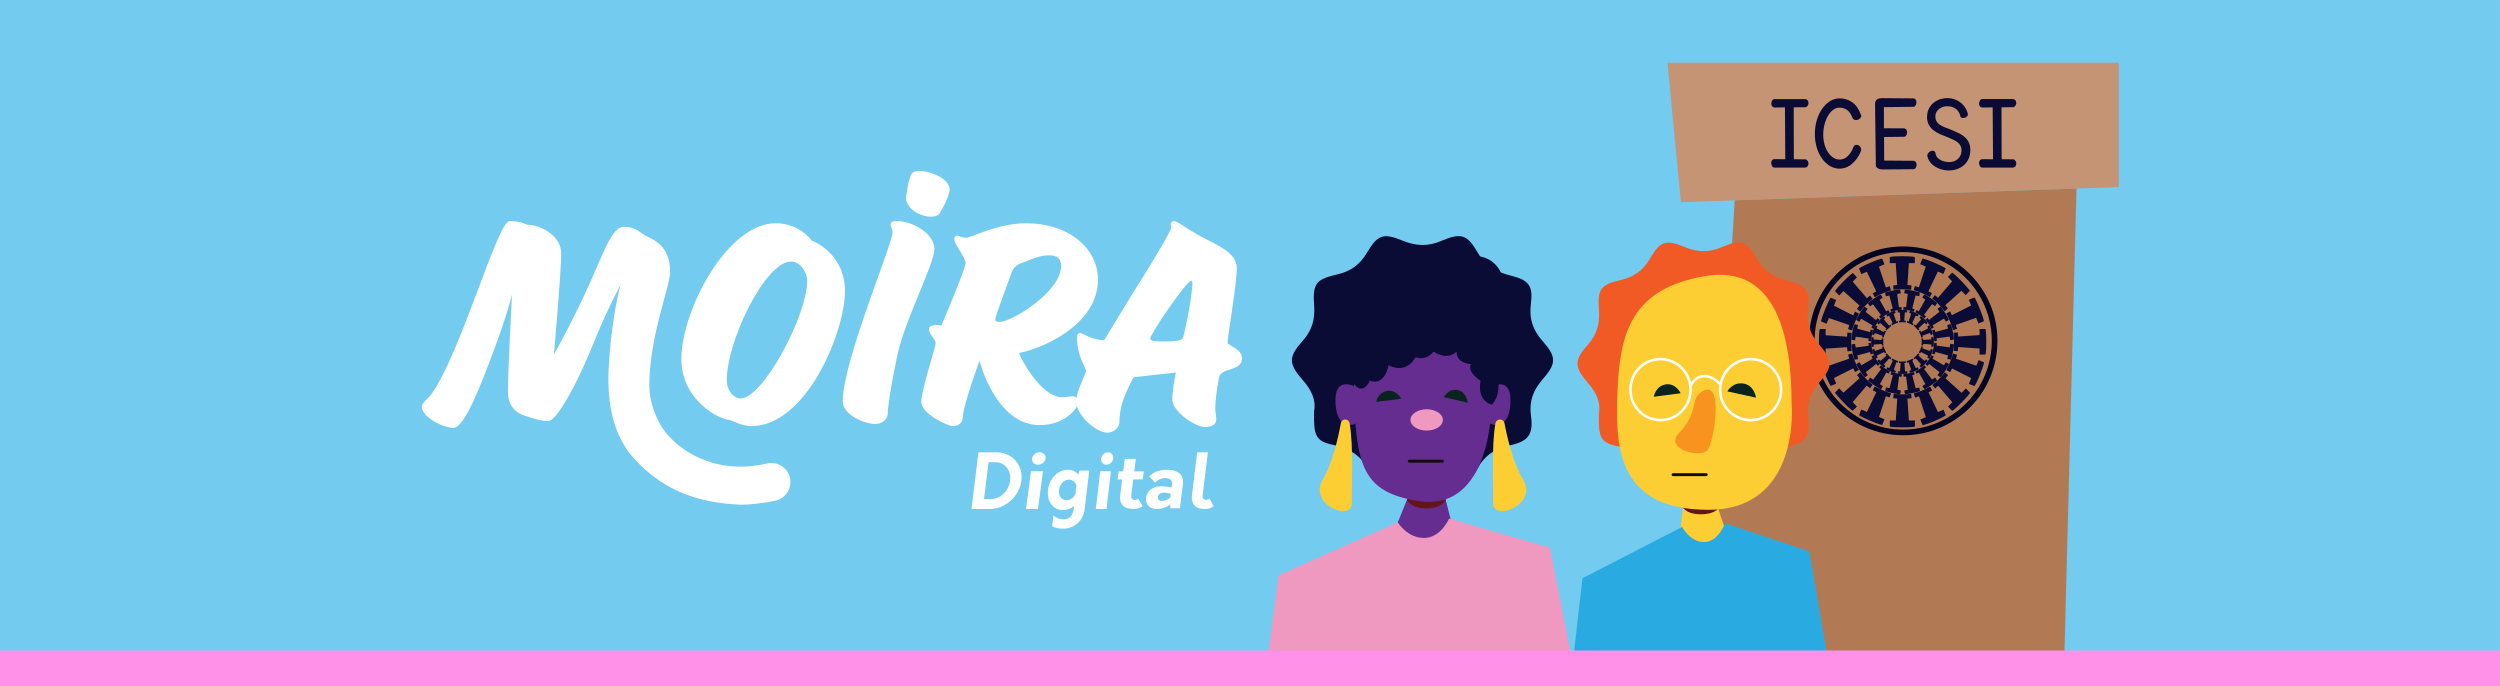 <svg width="2033" height="558" viewBox="0 0 2033 558" fill="none" xmlns="http://www.w3.org/2000/svg">
<rect x="0" y="0" width="2033" height="558" fill="#808080" stroke="none"/>
<g clip-path="url(#clip0_290_17123)">
<rect width="2033" height="558" fill="#74CBF0"/>
<g clip-path="url(#clip1_290_17123)">
<path d="M1723 152.128L1366.92 164.423L1356 51H1723V152.128Z" fill="#C49474"/>
<path d="M1451.79 129.549L1451.52 87.331L1443.47 87.426C1443.01 87.474 1442.54 87.403 1442.12 87.218C1441.69 87.033 1441.32 86.742 1441.04 86.371C1440.58 85.67 1440.38 84.836 1440.45 84.002C1440.49 83.157 1440.76 82.339 1441.23 81.633C1441.41 81.327 1441.67 81.073 1441.97 80.895C1442.28 80.716 1442.63 80.62 1442.98 80.614H1468.03C1468.49 80.652 1468.94 80.807 1469.33 81.063C1469.72 81.32 1470.04 81.671 1470.26 82.083C1470.65 82.808 1470.78 83.644 1470.63 84.452C1470.46 85.257 1470.05 85.989 1469.45 86.549C1469.17 86.843 1468.82 87.059 1468.44 87.173C1468.05 87.288 1467.64 87.297 1467.25 87.201L1458.65 87.283L1458.75 129.502L1467.25 129.597C1467.64 129.501 1468.05 129.51 1468.43 129.622C1468.82 129.734 1469.17 129.946 1469.45 130.236C1470.05 130.803 1470.46 131.538 1470.63 132.345C1470.78 133.153 1470.65 133.989 1470.26 134.714C1470.05 135.144 1469.74 135.515 1469.35 135.79C1468.96 136.066 1468.5 136.238 1468.03 136.289H1442.98C1442.6 136.29 1442.23 136.188 1441.91 135.994C1441.59 135.8 1441.32 135.521 1441.15 135.188C1440.68 134.482 1440.41 133.664 1440.37 132.819C1440.29 131.985 1440.5 131.15 1440.96 130.45C1441.24 130.077 1441.61 129.784 1442.03 129.6C1442.46 129.415 1442.92 129.344 1443.38 129.395L1451.44 129.478L1451.79 129.549Z" fill="#0A0C35"/>
<path d="M1507.16 119.706C1507.29 119.244 1507.54 118.826 1507.88 118.496C1508.23 118.167 1508.66 117.938 1509.12 117.834C1509.98 117.677 1510.85 117.837 1511.6 118.284C1512.38 118.799 1512.97 119.556 1513.29 120.44C1513.48 120.936 1513.56 121.469 1513.52 122C1513.48 122.531 1513.33 123.046 1513.06 123.508C1511.49 127.331 1509.03 130.722 1505.88 133.399C1503.1 135.817 1499.55 137.15 1495.87 137.154C1493.13 137.153 1490.44 136.395 1488.1 134.963C1485.58 133.42 1483.4 131.376 1481.7 128.957C1479.78 126.24 1478.32 123.221 1477.4 120.025C1476.34 116.43 1475.82 112.698 1475.85 108.95C1475.83 105.187 1476.35 101.441 1477.4 97.826C1478.33 94.533 1479.78 91.41 1481.7 88.575C1483.37 86.06 1485.55 83.922 1488.1 82.296C1490.42 80.805 1493.11 80.012 1495.87 80.01C1499.55 79.932 1503.16 81.023 1506.19 83.126C1509.18 85.203 1511.53 88.559 1513.23 93.195C1513.46 93.523 1513.59 93.917 1513.59 94.32C1513.59 94.723 1513.46 95.117 1513.23 95.445C1512.78 96.218 1512.09 96.831 1511.28 97.198C1510.44 97.598 1509.5 97.726 1508.58 97.566C1508.08 97.468 1507.61 97.246 1507.22 96.918C1506.83 96.591 1506.53 96.17 1506.35 95.694C1505.12 92.583 1503.62 90.446 1501.86 89.285C1500.04 88.109 1497.91 87.503 1495.74 87.544C1493.87 87.558 1492.07 88.2 1490.62 89.368C1488.92 90.716 1487.51 92.382 1486.45 94.273C1485.2 96.499 1484.26 98.891 1483.66 101.38C1482.99 104.06 1482.65 106.814 1482.66 109.577C1482.64 112.255 1483 114.922 1483.71 117.502C1484.32 119.795 1485.3 121.974 1486.6 123.958C1487.7 125.644 1489.13 127.084 1490.82 128.187C1492.6 129.391 1494.75 129.931 1496.89 129.715C1499.02 129.498 1501.02 128.539 1502.53 127.003C1504.62 124.967 1506.21 122.468 1507.16 119.706V119.706Z" fill="#0A0C35"/>
<path d="M1531.03 137.794C1530.41 137.788 1529.8 137.728 1529.19 137.616C1528.56 137.507 1527.95 137.308 1527.37 137.024C1526.87 136.775 1526.4 136.447 1526 136.053C1525.82 135.875 1525.67 135.661 1525.58 135.424C1525.48 135.188 1525.44 134.934 1525.44 134.679L1524.81 84.678C1524.76 84.019 1524.85 83.357 1525.07 82.735C1525.29 82.112 1525.64 81.543 1526.1 81.065C1526.95 80.235 1528.52 79.821 1530.83 79.821L1555.41 80.01C1555.87 79.958 1556.34 80.028 1556.76 80.213C1557.19 80.398 1557.56 80.692 1557.84 81.065C1558.31 81.76 1558.52 82.599 1558.43 83.434C1558.38 84.277 1558.12 85.093 1557.66 85.803C1557.48 86.12 1557.22 86.385 1556.91 86.57C1556.59 86.755 1556.24 86.854 1555.87 86.857L1532.01 87.13V104.306L1547.83 104.389C1548.29 104.34 1548.76 104.412 1549.18 104.597C1549.61 104.781 1549.98 105.073 1550.26 105.443C1550.71 106.145 1550.92 106.979 1550.85 107.812C1550.8 108.657 1550.53 109.474 1550.07 110.182C1549.89 110.498 1549.63 110.761 1549.31 110.944C1549 111.127 1548.64 111.223 1548.28 111.224L1532.13 111.414L1532.21 130.568L1555.61 130.746C1556.06 130.708 1556.52 130.784 1556.93 130.969C1557.34 131.153 1557.7 131.439 1557.98 131.8C1558.44 132.501 1558.64 133.336 1558.57 134.169C1558.53 135.015 1558.26 135.833 1557.79 136.538C1557.61 136.857 1557.35 137.122 1557.04 137.307C1556.72 137.492 1556.37 137.591 1556 137.593L1531.03 137.794Z" fill="#0A0C35"/>
<path d="M1600.06 91.915C1600.24 92.291 1600.32 92.708 1600.28 93.124C1600.25 93.54 1600.11 93.94 1599.88 94.284C1599.4 94.951 1598.73 95.448 1597.95 95.706C1597.19 95.974 1596.38 96.035 1595.59 95.884C1595.21 95.823 1594.87 95.644 1594.61 95.373C1594.35 95.102 1594.18 94.754 1594.13 94.379C1593.81 92.84 1593.14 91.396 1592.17 90.162C1591.38 89.214 1590.44 88.412 1589.38 87.793C1588.5 87.283 1587.54 86.927 1586.54 86.739L1584.53 86.419C1583.11 86.286 1581.68 86.427 1580.32 86.834C1579.13 87.181 1578.02 87.739 1577.03 88.48C1576.16 89.125 1575.41 89.929 1574.83 90.849C1574.31 91.679 1574 92.621 1573.92 93.597C1573.69 95.238 1573.94 96.911 1574.65 98.407C1575.36 99.692 1576.38 100.776 1577.62 101.558C1579.11 102.501 1580.69 103.272 1582.35 103.856C1584.15 104.519 1586.02 105.25 1587.97 106.047C1589.86 106.841 1591.73 107.718 1593.6 108.665C1595.38 109.56 1597.02 110.731 1598.44 112.136C1599.83 113.549 1600.89 115.257 1601.55 117.135C1602.28 119.409 1602.48 121.819 1602.14 124.183C1601.92 126.827 1601.02 129.368 1599.51 131.551C1598.17 133.482 1596.4 135.079 1594.34 136.219C1592.27 137.353 1590.01 138.099 1587.67 138.422C1585.31 138.755 1582.91 138.675 1580.58 138.185C1577.54 137.611 1574.67 136.342 1572.21 134.477C1569.75 132.645 1568.01 130.002 1567.31 127.014C1567.26 126.521 1567.32 126.024 1567.47 125.552C1567.62 125.08 1567.86 124.643 1568.18 124.266C1568.76 123.582 1569.5 123.062 1570.34 122.762C1571.07 122.478 1571.88 122.478 1572.62 122.762C1572.97 122.886 1573.29 123.111 1573.51 123.41C1573.74 123.709 1573.88 124.068 1573.91 124.444C1574.02 125.462 1574.35 126.443 1574.89 127.315C1575.43 128.186 1576.16 128.925 1577.02 129.478C1578.8 130.646 1580.82 131.396 1582.93 131.67C1584.29 131.877 1585.68 131.877 1587.04 131.67C1588.33 131.476 1589.58 131.025 1590.7 130.343C1591.8 129.671 1592.75 128.784 1593.49 127.737C1594.3 126.546 1594.81 125.183 1594.99 123.757C1595.26 122.269 1595.13 120.738 1594.63 119.315C1594.14 118.062 1593.36 116.944 1592.35 116.057C1591.22 115.09 1589.95 114.292 1588.6 113.688C1587.13 113.025 1585.58 112.349 1583.94 111.674C1581.86 110.88 1579.77 110.028 1577.67 109.115C1575.65 108.243 1573.76 107.104 1572.04 105.728C1570.39 104.372 1569.07 102.664 1568.16 100.729C1567.17 98.409 1566.83 95.858 1567.2 93.361C1567.38 91.17 1568.07 89.051 1569.21 87.177C1570.27 85.475 1571.68 84.011 1573.33 82.877C1574.98 81.738 1576.82 80.9 1578.77 80.401C1580.69 79.881 1582.69 79.681 1584.68 79.809C1586.02 79.896 1587.34 80.126 1588.62 80.496C1590.17 80.925 1591.65 81.588 1593.01 82.462C1594.55 83.451 1595.93 84.687 1597.08 86.123C1598.43 87.844 1599.44 89.81 1600.06 91.915V91.915Z" fill="#0A0C35"/>
<path d="M1620.73 129.55L1620.44 87.331L1612.4 87.426C1611.94 87.475 1611.48 87.403 1611.05 87.218C1610.63 87.034 1610.26 86.742 1609.98 86.372C1609.52 85.671 1609.31 84.836 1609.39 84.002C1609.43 83.157 1609.7 82.339 1610.17 81.633C1610.34 81.317 1610.6 81.053 1610.91 80.868C1611.22 80.682 1611.58 80.583 1611.94 80.579H1637C1637.47 80.617 1637.91 80.771 1638.3 81.028C1638.7 81.285 1639.02 81.635 1639.24 82.048C1639.62 82.773 1639.75 83.609 1639.6 84.417C1639.43 85.221 1639.02 85.954 1638.42 86.514C1638.14 86.808 1637.79 87.024 1637.41 87.138C1637.02 87.253 1636.61 87.262 1636.22 87.165L1627.62 87.248L1627.72 129.467L1636.22 129.561C1636.61 129.466 1637.02 129.474 1637.41 129.587C1637.79 129.699 1638.14 129.911 1638.42 130.201C1639.02 130.768 1639.43 131.503 1639.6 132.31C1639.75 133.118 1639.62 133.954 1639.24 134.679C1639.03 135.116 1638.72 135.493 1638.33 135.775C1637.94 136.057 1637.48 136.234 1637 136.29H1611.94C1611.58 136.286 1611.22 136.187 1610.91 136.001C1610.6 135.816 1610.34 135.552 1610.17 135.236C1609.7 134.53 1609.43 133.712 1609.39 132.866C1609.31 132.033 1609.52 131.198 1609.98 130.497C1610.26 130.125 1610.62 129.832 1611.05 129.647C1611.48 129.462 1611.94 129.392 1612.4 129.443L1620.44 129.526L1620.73 129.55Z" fill="#0A0C35"/>
<path d="M1678.12 558L1688.61 153.312L1410.65 162.919L1386.57 558H1678.12Z" fill="#B27A54"/>
<path d="M1547.69 351.646C1588.75 351.646 1622.04 318.303 1622.04 277.172C1622.04 236.041 1588.75 202.697 1547.69 202.697C1506.63 202.697 1473.34 236.041 1473.34 277.172C1473.34 318.303 1506.63 351.646 1547.69 351.646Z" stroke="#040423" stroke-width="4.61" stroke-miterlimit="10"/>
<path fill-rule="evenodd" clip-rule="evenodd" d="M1554.21 235.64C1551.81 235.386 1549.39 235.275 1546.98 235.309C1544.57 235.22 1542.16 235.331 1539.77 235.64V235.64L1539.52 232.087L1542.79 231.743L1541.61 213.974H1536.77V209.106C1536.77 209.106 1537.59 208.348 1546.94 208.348C1556.3 208.348 1557.13 209.106 1557.13 209.106V213.974H1552.31L1551.13 231.743L1554.42 232.087L1554.17 235.64H1554.21Z" fill="#0A0C35"/>
<path fill-rule="evenodd" clip-rule="evenodd" d="M1537.79 236.15C1537.79 236.15 1535.43 236.825 1531.06 238.519C1528.8 239.417 1526.6 240.486 1524.5 241.718L1522.94 238.519L1525.81 237.015L1518.09 220.976L1513.58 222.906L1511.77 218.381C1511.77 218.381 1512.34 217.363 1520.96 213.643C1529.58 209.923 1530.65 210.374 1530.65 210.374L1532.46 214.91L1527.94 216.841L1533.6 233.793L1536.73 232.703L1537.79 236.15V236.15Z" fill="#0A0C35"/>
<path fill-rule="evenodd" clip-rule="evenodd" d="M1522.85 243.032C1520.98 244.546 1519.2 246.172 1517.52 247.901C1515.77 249.627 1514.15 251.48 1512.67 253.444V253.444L1510.05 251.075L1512.19 248.481L1499.1 236.73L1495.64 240.284L1492.28 236.848C1492.28 236.848 1492.37 235.664 1499.01 228.947C1505.66 222.231 1506.74 222.065 1506.74 222.065L1510.09 225.512L1506.65 229.066L1518.14 242.499L1520.69 240.319L1522.9 243.091L1522.85 243.032Z" fill="#0A0C35"/>
<path fill-rule="evenodd" clip-rule="evenodd" d="M1511.69 255.115C1510.5 257.252 1509.46 259.469 1508.57 261.749C1507.57 264.007 1506.75 266.34 1506.11 268.726V268.726L1502.82 267.624L1503.81 264.355L1487.27 258.645L1485.38 263.265L1480.94 261.417C1480.94 261.417 1480.61 260.327 1484.23 251.419C1487.85 242.511 1488.75 242.108 1488.75 242.108L1493.17 243.956L1491.37 248.576L1506.96 256.465L1508.56 253.445L1511.68 255.115H1511.69Z" fill="#0A0C35"/>
<path fill-rule="evenodd" clip-rule="evenodd" d="M1505.78 270.656C1505.52 273.108 1505.38 275.571 1505.38 278.036C1505.34 280.507 1505.47 282.977 1505.78 285.428L1502.34 285.677L1502.01 282.324L1484.61 283.509V288.461H1479.88C1479.88 288.461 1479.13 287.62 1479.13 278.048C1479.13 268.477 1479.88 267.553 1479.88 267.553H1484.61V272.599L1502.01 273.784L1502.34 270.419L1505.78 270.68V270.656Z" fill="#0A0C35"/>
<path fill-rule="evenodd" clip-rule="evenodd" d="M1506.19 287.359C1506.81 289.68 1507.6 291.953 1508.56 294.159C1509.39 296.488 1510.44 298.736 1511.68 300.875V300.875L1508.56 302.463L1507 299.525L1491.41 307.414L1493.21 311.951L1488.78 313.882C1488.78 313.882 1487.87 313.29 1484.27 304.477C1480.66 295.663 1480.98 294.573 1480.98 294.573L1485.41 292.726L1487.27 297.393L1503.83 291.636L1502.83 288.449L1506.2 287.359H1506.19Z" fill="#0A0C35"/>
<path fill-rule="evenodd" clip-rule="evenodd" d="M1512.76 302.545C1514.24 304.474 1515.81 306.325 1517.49 308.089C1519.15 309.866 1520.96 311.495 1522.9 312.958V312.958L1520.61 315.73L1518.05 313.55L1506.61 327.007L1510.05 330.561L1506.69 334.008C1506.69 334.008 1505.51 333.925 1498.97 327.125C1492.43 320.326 1492.24 319.236 1492.24 319.236L1495.6 315.789L1499.05 319.343L1512.19 307.592L1510.05 304.986L1512.76 302.616V302.545Z" fill="#0A0C35"/>
<path fill-rule="evenodd" clip-rule="evenodd" d="M1524.58 314.226C1526.64 315.401 1528.78 316.438 1530.98 317.329C1533.21 318.349 1535.51 319.189 1537.87 319.84V319.84L1536.69 323.205L1533.57 322.198L1527.99 339.066L1532.5 340.997L1530.61 345.534C1530.61 345.534 1529.55 345.866 1520.93 342.17C1512.31 338.474 1511.82 337.55 1511.82 337.55L1513.62 333.025L1518.14 334.956L1525.85 318.917L1522.9 317.329L1524.55 314.226H1524.58Z" fill="#0A0C35"/>
<path fill-rule="evenodd" clip-rule="evenodd" d="M1539.84 320.267C1542.19 320.531 1544.56 320.669 1546.93 320.681C1549.35 320.778 1551.77 320.639 1554.16 320.267L1554.49 323.88L1551.12 324.128L1552.3 341.897H1557.22V346.849C1557.22 346.849 1556.32 347.524 1546.96 347.524C1537.59 347.524 1536.79 346.849 1536.79 346.849V341.897H1541.67L1542.85 324.128L1539.58 323.88L1539.9 320.267H1539.84Z" fill="#0A0C35"/>
<path fill-rule="evenodd" clip-rule="evenodd" d="M1556.26 319.899C1558.58 319.263 1560.86 318.471 1563.08 317.53C1565.32 316.648 1567.49 315.582 1569.56 314.344V314.344L1571.24 317.53L1568.28 319.047L1575.97 335.038L1580.47 333.107L1582.28 337.644C1582.28 337.644 1581.78 338.651 1573.09 342.383C1564.4 346.114 1563.41 345.664 1563.41 345.664L1561.6 341.127L1566.11 339.279L1560.59 322.269L1557.39 323.358L1556.32 319.923L1556.26 319.899Z" fill="#0A0C35"/>
<path fill-rule="evenodd" clip-rule="evenodd" d="M1571.37 313.124C1573.24 311.613 1575.02 309.991 1576.7 308.267C1578.45 306.536 1580.07 304.679 1581.55 302.711V302.711L1584.17 305.081L1582.03 307.687L1595.17 319.438L1598.61 315.884L1601.98 319.331C1601.98 319.331 1601.9 320.516 1595.25 327.22C1588.61 333.925 1587.53 334.103 1587.53 334.103L1584.17 330.667L1587.61 327.114L1576.13 313.681L1573.6 315.896L1571.39 313.124H1571.37Z" fill="#0A0C35"/>
<path fill-rule="evenodd" clip-rule="evenodd" d="M1582.69 300.946C1583.85 298.789 1584.89 296.575 1585.82 294.313C1586.83 292.1 1587.62 289.795 1588.18 287.43V287.43L1591.55 288.52L1590.57 291.707L1607.13 297.416L1609.02 292.796L1613.37 294.644C1613.37 294.644 1613.69 295.734 1610.17 304.547C1606.64 313.361 1605.53 313.977 1605.53 313.977L1601.11 312.141L1602.99 307.521L1587.39 299.62L1585.84 302.652L1582.69 300.946Z" fill="#0A0C35"/>
<path fill-rule="evenodd" clip-rule="evenodd" d="M1588.61 285.345C1588.61 285.345 1588.93 282.822 1589.01 277.953C1589.05 275.483 1588.92 273.013 1588.61 270.562V270.562L1592.05 270.313L1592.38 273.677L1609.78 272.493V267.541H1614.51C1614.51 267.541 1615.25 268.382 1615.25 277.953C1615.25 287.525 1614.51 288.366 1614.51 288.366H1609.78V283.403L1592.38 282.218L1592.05 285.547L1588.61 285.298V285.345Z" fill="#0A0C35"/>
<path fill-rule="evenodd" clip-rule="evenodd" d="M1588.18 268.465C1588.18 268.465 1587.53 266.037 1585.82 261.583C1584.94 259.272 1583.89 257.028 1582.69 254.866V254.866L1585.82 253.267L1587.28 256.288L1602.96 248.398L1601.08 243.79L1605.51 241.859C1605.51 241.859 1606.5 242.44 1610.03 251.253C1613.55 260.066 1613.31 261.168 1613.31 261.168L1608.88 263.04L1606.99 258.432L1590.49 264.224L1591.47 267.411L1588.18 268.501V268.465Z" fill="#0A0C35"/>
<path fill-rule="evenodd" clip-rule="evenodd" d="M1581.38 253.184C1579.9 251.258 1578.32 249.412 1576.65 247.652C1574.97 245.893 1573.16 244.266 1571.24 242.783L1573.45 240.012L1575.99 242.191L1587.48 228.758L1584.04 225.204L1587.4 221.769C1587.4 221.769 1588.58 221.852 1595.12 228.651C1601.66 235.451 1601.85 236.541 1601.85 236.541L1598.48 239.988L1595.04 236.434L1581.9 248.185L1584.04 250.791L1581.33 253.16L1581.38 253.184Z" fill="#0A0C35"/>
<path fill-rule="evenodd" clip-rule="evenodd" d="M1569.49 241.599C1567.38 240.428 1565.21 239.365 1562.99 238.412C1560.81 237.383 1558.52 236.569 1556.18 235.984L1557.25 232.62L1560.45 233.627L1566.03 216.758L1561.51 214.827L1563.32 210.29C1563.32 210.29 1564.39 209.959 1573.01 213.655C1581.63 217.35 1582.2 218.263 1582.2 218.263L1580.39 222.764L1575.88 220.833L1568.16 236.872L1571.03 238.377L1569.49 241.563V241.599Z" fill="#0A0C35"/>
<path fill-rule="evenodd" clip-rule="evenodd" d="M1528.52 260.067C1527.56 261.19 1526.68 262.377 1525.88 263.62C1525.03 264.838 1524.29 266.13 1523.67 267.482V267.482L1521.79 266.392L1522.77 264.627L1513.5 259.178L1511.86 261.689L1509.4 260.007C1509.4 260.007 1509.4 259.344 1512.51 254.475C1515.62 249.607 1516.37 249.441 1516.37 249.441L1518.74 251.111L1517.1 253.634L1525.55 260.268L1526.86 258.669L1528.51 260.007L1528.52 260.067Z" fill="#0A0C35"/>
<path fill-rule="evenodd" clip-rule="evenodd" d="M1523.19 268.726C1522.74 270.155 1522.38 271.611 1522.11 273.085C1521.79 274.547 1521.6 276.033 1521.54 277.527V277.527L1519.4 277.278L1519.57 275.264L1509.07 273.843L1508.49 276.864L1505.61 276.271C1505.61 276.271 1505.28 275.608 1506.36 269.898C1507.43 264.189 1508 263.762 1508 263.762L1510.92 264.224L1510.35 267.245L1520.7 270.1L1521.19 268.086L1523.25 268.678L1523.19 268.726Z" fill="#0A0C35"/>
<path fill-rule="evenodd" clip-rule="evenodd" d="M1521.57 278.794C1521.69 280.287 1521.91 281.771 1522.22 283.237C1522.43 284.726 1522.79 286.19 1523.29 287.608V287.608L1521.23 288.2L1520.67 286.269L1510.4 289.029L1510.98 291.979L1508.1 292.559C1508.1 292.559 1507.61 292.145 1506.46 286.518C1505.32 280.891 1505.64 280.133 1505.64 280.133L1508.51 279.553L1509.09 282.573L1519.67 281.14L1519.43 279.043L1521.57 278.794V278.794Z" fill="#0A0C35"/>
<path fill-rule="evenodd" clip-rule="evenodd" d="M1523.75 288.781C1524.43 290.078 1525.17 291.339 1525.98 292.56C1526.79 293.833 1527.69 295.051 1528.66 296.208L1526.93 297.547L1525.75 295.959L1517.3 302.581L1518.94 305.104L1516.58 306.786C1516.58 306.786 1515.92 306.609 1512.72 301.752C1509.51 296.895 1509.6 296.208 1509.6 296.208L1512.07 294.526L1513.7 297.049L1522.9 291.671L1521.92 289.823L1523.8 288.816L1523.75 288.781Z" fill="#0A0C35"/>
<path fill-rule="evenodd" clip-rule="evenodd" d="M1529.5 297.014C1529.5 297.014 1530.68 298.021 1533.05 299.691C1534.23 300.568 1535.49 301.33 1536.82 301.965L1535.84 303.896L1534.03 302.889L1528.7 312.366L1531.24 314.036L1529.6 316.559C1529.6 316.559 1528.95 316.642 1524.18 313.361C1519.41 310.08 1519.16 309.416 1519.16 309.416L1520.81 307.047L1523.28 308.729L1529.76 300.082L1528.2 298.731L1529.51 297.061L1529.5 297.014Z" fill="#0A0C35"/>
<path fill-rule="evenodd" clip-rule="evenodd" d="M1537.96 302.462C1539.35 302.922 1540.78 303.29 1542.23 303.564C1543.65 303.937 1545.11 304.159 1546.58 304.227L1546.33 306.407L1544.27 306.158L1542.96 316.997L1545.83 317.578L1545.27 320.515C1545.27 320.515 1544.69 320.847 1539.1 319.674C1533.52 318.502 1533.04 317.992 1533.04 317.992L1533.6 315.054L1536.56 315.647L1539.27 305.151L1537.38 304.559L1537.96 302.462Z" fill="#0A0C35"/>
<path fill-rule="evenodd" clip-rule="evenodd" d="M1547.81 304.228C1549.27 304.107 1550.72 303.91 1552.16 303.635C1553.62 303.37 1555.04 302.974 1556.43 302.451V302.451L1557 304.547L1555.03 305.14L1557.82 315.718L1560.78 315.126L1561.35 317.981C1561.35 317.981 1560.85 318.573 1555.27 319.663C1549.69 320.752 1549.12 320.504 1549.12 320.504L1548.54 317.566L1551.41 316.985L1550.02 306.147L1548.06 306.395L1547.81 304.216V304.228Z" fill="#0A0C35"/>
<path fill-rule="evenodd" clip-rule="evenodd" d="M1557.58 302.048C1557.58 302.048 1558.89 301.373 1561.35 299.786C1562.61 298.968 1563.8 298.041 1564.9 297.014V297.014L1566.22 298.779L1564.66 300.034L1571.14 308.682L1573.6 307L1575.24 309.369C1575.24 309.369 1575.08 310.044 1570.32 313.313C1565.57 316.583 1564.9 316.512 1564.9 316.512L1563.26 313.989L1565.72 312.318L1560.39 302.913L1558.58 303.92L1557.6 301.989L1557.58 302.048Z" fill="#0A0C35"/>
<path fill-rule="evenodd" clip-rule="evenodd" d="M1565.78 296.208C1565.78 296.208 1566.77 295.024 1568.41 292.595C1569.28 291.417 1570.02 290.15 1570.62 288.816V288.816L1572.51 289.823L1571.53 291.671L1580.8 297.049L1582.45 294.526L1584.91 296.125C1584.91 296.125 1584.91 296.883 1581.78 301.657C1578.66 306.431 1577.93 306.786 1577.93 306.786L1575.56 305.104L1577.2 302.581L1568.75 295.959L1567.44 297.547L1565.78 296.208Z" fill="#0A0C35"/>
<path fill-rule="evenodd" clip-rule="evenodd" d="M1571.24 287.608C1571.67 286.171 1572.02 284.712 1572.3 283.237C1572.62 281.745 1572.84 280.233 1572.96 278.712L1575.01 278.961L1574.84 281.057L1585.43 282.491L1586.01 279.47L1588.88 280.05C1588.88 280.05 1589.13 280.643 1588.06 286.435C1587 292.228 1586.42 292.477 1586.42 292.477L1583.55 291.884L1584.13 289.03L1573.86 286.187L1573.28 288.2L1571.24 287.608V287.608Z" fill="#0A0C35"/>
<path fill-rule="evenodd" clip-rule="evenodd" d="M1572.93 277.456C1572.8 275.959 1572.58 274.472 1572.26 273.002C1572.06 271.517 1571.7 270.057 1571.2 268.643V268.643L1573.25 268.051L1573.83 269.982L1584.09 267.21L1583.51 264.189L1586.38 263.597C1586.38 263.597 1586.88 264.023 1588.03 269.721C1589.18 275.419 1588.84 276.106 1588.84 276.106L1585.97 276.698L1585.43 273.701L1574.84 275.123L1575.09 277.219L1572.96 277.48L1572.93 277.456Z" fill="#0A0C35"/>
<path fill-rule="evenodd" clip-rule="evenodd" d="M1570.7 267.375C1570.7 267.375 1570.05 266.037 1568.49 263.514C1567.7 262.232 1566.79 261.023 1565.78 259.901V259.901L1567.51 258.562L1568.69 260.161L1577.15 253.563L1575.52 251.04L1577.98 249.358C1577.98 249.358 1578.64 249.536 1581.75 254.404C1584.86 259.273 1584.87 259.936 1584.87 259.936L1582.51 261.618L1580.78 259.095L1571.58 264.556L1572.57 266.321L1570.68 267.411L1570.7 267.375Z" fill="#0A0C35"/>
<path fill-rule="evenodd" clip-rule="evenodd" d="M1564.87 258.977C1564.87 258.977 1563.69 257.97 1561.33 256.288C1560.14 255.416 1558.88 254.659 1557.55 254.025V254.025L1558.62 252.094L1560.34 253.101L1565.68 243.625L1563.22 241.954L1564.85 239.431C1564.85 239.431 1565.51 239.431 1570.28 242.618C1575.04 245.804 1575.2 246.562 1575.2 246.562L1573.6 248.991L1571.14 247.309L1564.66 255.956L1566.22 257.306L1564.9 258.977H1564.87Z" fill="#0A0C35"/>
<path fill-rule="evenodd" clip-rule="evenodd" d="M1556.35 253.563C1554.97 253.096 1553.57 252.7 1552.16 252.379C1550.7 252.047 1549.22 251.849 1547.73 251.786V251.786L1547.97 249.607L1550.02 249.855L1551.41 239.028L1548.47 238.436L1549.04 235.498C1549.04 235.498 1549.62 235.167 1555.2 236.339C1560.78 237.512 1561.27 237.939 1561.27 237.939L1560.7 240.876L1557.74 240.284L1555.03 250.862L1556.91 251.443L1556.35 253.551V253.563Z" fill="#0A0C35"/>
<path fill-rule="evenodd" clip-rule="evenodd" d="M1546.5 251.845C1545.03 251.96 1543.58 252.157 1542.14 252.438C1540.69 252.703 1539.26 253.099 1537.87 253.622V253.622L1537.21 251.525L1539.19 250.933L1536.4 240.355L1533.52 240.947L1532.95 238.009C1532.95 238.009 1533.36 237.5 1538.94 236.327C1544.52 235.155 1545.18 235.569 1545.18 235.569L1545.75 238.507L1542.79 239.099L1544.19 249.843L1546.25 249.678L1546.5 251.857V251.845Z" fill="#0A0C35"/>
<path fill-rule="evenodd" clip-rule="evenodd" d="M1536.64 254.108C1536.64 254.108 1535.33 254.783 1532.87 256.382C1531.63 257.222 1530.44 258.144 1529.32 259.143V259.143L1528.01 257.389L1529.57 256.122L1523.09 247.474L1520.63 249.156L1518.99 246.645C1518.99 246.645 1519.24 246.053 1523.91 242.783C1528.58 239.514 1529.41 239.585 1529.41 239.585L1530.97 242.108L1528.51 243.79L1533.84 253.184L1535.65 252.177L1536.63 254.108H1536.64Z" fill="#0A0C35"/>
<path fill-rule="evenodd" clip-rule="evenodd" d="M1533.77 269.555C1533.3 270.329 1532.9 271.146 1532.59 271.995C1532.19 272.827 1531.89 273.702 1531.69 274.601V274.601L1530.45 274.175L1530.78 272.99L1524.63 270.894L1523.88 272.576L1522.24 271.9C1522.24 271.9 1522.16 271.474 1523.42 268.205C1524.69 264.935 1525.15 264.651 1525.15 264.651L1526.79 265.326L1526.06 267.091L1531.97 270.029L1532.55 268.844L1533.73 269.508L1533.77 269.555Z" fill="#0A0C35"/>
<path fill-rule="evenodd" clip-rule="evenodd" d="M1531.56 275.431C1531.56 275.431 1531.48 276.355 1531.48 278.12C1531.4 279.047 1531.46 279.98 1531.64 280.891L1530.32 281.057L1530.15 279.719L1523.67 280.216V282.064H1521.87C1521.87 282.064 1521.62 281.733 1521.62 278.202C1521.62 274.672 1521.87 274.258 1521.87 274.258H1523.67V276.07L1530.15 276.497L1530.25 275.229L1531.56 275.395V275.431Z" fill="#0A0C35"/>
<path fill-rule="evenodd" clip-rule="evenodd" d="M1531.8 281.649C1532 282.545 1532.31 283.414 1532.71 284.244C1533.04 285.113 1533.43 285.956 1533.89 286.767V286.767L1532.71 287.359L1532.13 286.269L1526.21 289.207L1526.95 290.877L1525.3 291.635C1525.3 291.635 1524.89 291.387 1523.58 288.082C1522.26 284.777 1522.39 284.386 1522.39 284.386L1524.04 283.628L1524.77 285.393L1530.93 283.201L1530.52 282.017L1531.83 281.602L1531.8 281.649Z" fill="#0A0C35"/>
<path fill-rule="evenodd" clip-rule="evenodd" d="M1534.26 287.359C1534.82 288.063 1535.43 288.736 1536.06 289.373C1536.67 290.069 1537.37 290.689 1538.12 291.221V291.221L1537.21 292.228L1536.31 291.47L1531.96 296.421L1533.27 297.677L1532.09 299.027C1532.09 299.027 1531.69 298.945 1529.13 296.421C1526.58 293.898 1526.67 293.484 1526.67 293.484L1527.86 292.228L1529.17 293.484L1534.1 289.207L1533.27 288.2L1534.26 287.359V287.359Z" fill="#0A0C35"/>
<path fill-rule="evenodd" clip-rule="evenodd" d="M1538.69 291.635C1538.69 291.635 1539.52 292.062 1541.16 292.725C1541.97 293.129 1542.82 293.439 1543.7 293.649V293.649L1543.29 294.905L1542.11 294.573L1540.05 300.875L1541.78 301.621L1541.04 303.303C1541.04 303.303 1540.63 303.386 1537.42 302.048C1534.22 300.709 1533.98 300.283 1533.98 300.283L1534.72 298.601L1536.36 299.359L1539.23 293.317L1538.17 292.725L1538.74 291.635H1538.69Z" fill="#0A0C35"/>
<path fill-rule="evenodd" clip-rule="evenodd" d="M1544.35 293.839C1545.25 293.97 1546.16 294.03 1547.06 294.017C1547.97 294.036 1548.88 293.977 1549.77 293.839V293.839L1549.85 295.189L1548.67 295.272L1549.17 301.989L1550.98 301.906V303.754C1550.98 303.754 1550.65 304.085 1547.11 304.085C1543.57 304.085 1543.34 303.754 1543.34 303.754V301.989H1545.15L1545.56 295.272L1544.32 295.189L1544.4 293.839H1544.35Z" fill="#0A0C35"/>
<path fill-rule="evenodd" clip-rule="evenodd" d="M1550.52 293.649C1551.4 293.437 1552.25 293.127 1553.06 292.725C1554.7 292.062 1555.52 291.635 1555.52 291.635L1556.1 292.725L1555.03 293.317L1557.91 299.359L1559.54 298.601L1560.28 300.283C1560.28 300.283 1560.04 300.709 1556.84 302.048C1553.65 303.386 1553.22 303.303 1553.22 303.303L1552.48 301.621L1554.21 300.875L1552.08 294.573L1550.89 294.999L1550.48 293.649H1550.52Z" fill="#0A0C35"/>
<path fill-rule="evenodd" clip-rule="evenodd" d="M1556.1 291.221C1556.1 291.221 1556.84 290.629 1558.16 289.373C1558.79 288.734 1559.39 288.062 1559.95 287.359V287.359L1560.95 288.2L1560.12 289.207L1565.04 293.484L1566.36 292.145L1567.55 293.484C1567.55 293.484 1567.55 293.898 1565.07 296.421C1562.6 298.945 1562.2 299.027 1562.2 299.027L1560.9 297.677L1562.2 296.338L1557.91 291.47L1557 292.145L1556.1 291.221Z" fill="#0A0C35"/>
<path fill-rule="evenodd" clip-rule="evenodd" d="M1560.37 286.731C1560.81 285.942 1561.2 285.127 1561.55 284.291C1561.95 283.435 1562.25 282.537 1562.45 281.614V281.614L1563.63 282.028L1563.31 283.284L1569.47 285.393L1570.21 283.71L1571.85 284.386C1571.85 284.386 1571.92 284.8 1570.61 288.07C1569.3 291.339 1568.89 291.623 1568.89 291.623L1567.25 290.948L1567.98 289.195L1562.07 286.257L1561.5 287.347L1560.32 286.755L1560.37 286.731Z" fill="#0A0C35"/>
<path fill-rule="evenodd" clip-rule="evenodd" d="M1562.58 280.808C1562.71 279.918 1562.76 279.019 1562.74 278.119C1562.76 277.193 1562.71 276.266 1562.58 275.348V275.348L1563.89 275.182L1563.97 276.437L1570.54 276.023V274.175H1572.35C1572.35 274.175 1572.6 274.506 1572.6 278.037C1572.6 281.567 1572.35 281.981 1572.35 281.981H1570.54V280.133L1563.97 279.636L1563.89 280.891L1562.58 280.808V280.808Z" fill="#0A0C35"/>
<path fill-rule="evenodd" clip-rule="evenodd" d="M1562.5 274.506C1562.5 274.506 1562.25 273.594 1561.6 271.912C1561.26 271.073 1560.86 270.258 1560.41 269.472L1561.6 268.809L1562.16 269.993L1568 266.972L1567.26 265.29L1568.91 264.532C1568.91 264.532 1569.31 264.781 1570.62 268.086C1571.93 271.391 1571.86 271.77 1571.86 271.77L1570.22 272.528L1569.49 270.763L1563.32 272.955L1563.74 274.139L1562.56 274.554L1562.5 274.506Z" fill="#0A0C35"/>
<path fill-rule="evenodd" clip-rule="evenodd" d="M1559.95 268.726C1559.95 268.726 1559.37 268.051 1558.16 266.7C1557.53 266.053 1556.87 265.44 1556.18 264.864L1557 263.845L1557.91 264.686L1562.25 259.652L1560.95 258.302L1562.13 257.046C1562.13 257.046 1562.54 257.046 1565.09 259.557C1567.63 262.069 1567.56 262.495 1567.56 262.495L1566.37 263.834L1565.05 262.495L1560.13 266.949L1560.96 267.861L1559.97 268.714L1559.95 268.726Z" fill="#0A0C35"/>
<path fill-rule="evenodd" clip-rule="evenodd" d="M1555.44 264.438C1554.69 263.971 1553.89 263.575 1553.07 263.253C1552.26 262.851 1551.41 262.542 1550.53 262.329V262.329L1550.94 261.073L1552.12 261.405L1554.17 255.103L1552.53 254.357L1553.19 252.675C1553.19 252.675 1553.6 252.592 1556.8 253.93C1559.99 255.269 1560.25 255.696 1560.25 255.696L1559.59 257.378L1557.87 256.619L1555 262.661L1556.18 263.253L1555.52 264.438H1555.44Z" fill="#0A0C35"/>
<path fill-rule="evenodd" clip-rule="evenodd" d="M1549.69 262.175C1549.69 262.175 1548.79 262.08 1547.06 262.009C1546.16 261.992 1545.25 262.047 1544.35 262.175V262.175L1544.19 260.825L1545.37 260.742L1544.97 254.108H1543.21V252.26C1543.21 252.26 1543.54 252.011 1546.98 252.011C1550.42 252.011 1550.85 252.26 1550.85 252.26V254.025L1549.04 254.108L1548.54 260.742L1549.85 260.825L1549.69 262.175V262.175Z" fill="#0A0C35"/>
<path fill-rule="evenodd" clip-rule="evenodd" d="M1543.54 262.341C1542.67 262.601 1541.83 262.91 1541 263.265C1540.18 263.626 1539.39 264.045 1538.63 264.521V264.521L1537.97 263.336L1539.15 262.744L1536.19 256.702L1534.56 257.461L1533.9 255.778C1533.9 255.778 1534.07 255.364 1537.26 254.013C1540.45 252.663 1540.88 252.758 1540.88 252.758L1541.62 254.44L1539.88 255.186L1542.02 261.488L1543.21 261.074L1543.62 262.329L1543.54 262.341Z" fill="#0A0C35"/>
<path fill-rule="evenodd" clip-rule="evenodd" d="M1537.96 264.947C1537.26 265.518 1536.61 266.131 1535.99 266.783C1535.3 267.406 1534.69 268.114 1534.18 268.892L1533.11 267.968L1533.94 267.044L1529 262.673L1527.82 263.94L1526.51 262.673C1526.51 262.673 1526.59 262.258 1529.05 259.735C1531.51 257.212 1531.93 257.141 1531.93 257.141L1533.11 258.396L1531.93 259.735L1536.19 264.769L1537.19 263.94L1538 264.947H1537.96Z" fill="#0A0C35"/>
</g>
<path d="M593.559 341.463C593.559 341.463 603.595 346.536 610.863 346.536C655.947 346.536 687.119 269.642 687.119 236.863C687.119 205.352 660.203 195.685 660.203 195.685C656.744 191.241 652.278 187.651 647.161 185.202C642.044 182.752 636.417 181.51 630.727 181.574C590.998 181.574 554.083 253.013 554.083 291.877C554.083 325.286 584.84 341.463 593.604 341.463M643.378 212.669C650.636 212.669 656.407 221.537 656.407 228.003C656.407 257.208 620.087 324.027 602.36 324.027C596.805 324.027 591.044 317.934 591.044 309.109C591.044 277.376 622.224 212.669 643.342 212.669" fill="white"/>
<path d="M641.898 386.885C640.65 383.275 638.111 380.256 634.77 378.41C631.43 376.565 627.525 376.023 623.809 376.89C619.49 377.918 615.107 378.654 610.69 379.092C579.66 382.142 554.446 368.071 541.372 351.683C532.581 340.662 527.914 325.12 528.012 312.753C528.395 272.628 544.934 232.807 544.934 221.197C544.934 201.973 534.175 196.062 527.006 192.664C519.836 189.267 517.502 184.426 507.412 184.426C497.321 184.426 490.748 206.182 477.246 235.544C463.744 264.907 450.446 288.152 450.446 288.152C450.446 288.152 456.36 222.25 456.36 205.772C456.307 192.022 440.079 182.749 428.448 182.749C428.448 182.749 423.995 179.798 414.313 179.798C404.632 179.798 374.653 287.528 350.811 320.475C348.068 324.282 343 327.447 343 330.827C343 338.647 359.664 347.938 368.739 347.938C377.815 347.938 391.094 313.083 401.862 284.148C412.202 256.507 416.006 240.841 416.424 239.566C416.21 241.679 413.049 301.884 413.049 318.994C413.049 336.524 429.508 338.843 429.508 338.843C429.508 338.843 438.574 342.409 445.753 342.409C452.931 342.409 469.8 310.934 482.046 280.519C488.753 263.762 496.315 247.36 504.704 231.38C502.077 239.566 496.519 269.079 495.147 297.015C494.546 304.788 494.564 312.597 495.201 320.368C497.33 347.902 507.314 364.264 517.315 374.759C540.891 399.413 567.619 408.642 600.777 410.363C605.181 410.478 609.587 410.264 613.958 409.721C619.538 409.177 625.084 408.322 630.569 407.161C632.715 406.697 634.737 405.78 636.502 404.472C638.267 403.165 639.734 401.497 640.805 399.578C641.877 397.66 642.528 395.535 642.717 393.345C642.905 391.155 642.626 388.95 641.898 386.876V386.885Z" fill="white"/>
<path d="M724.296 182.573C724.296 180.011 726.435 179.798 729.863 179.798C741.641 179.798 759.845 189.806 759.845 202.367C759.845 214.927 736.074 259.407 729.863 288.354C723.651 317.301 721.942 332.201 721.942 336.035C721.942 339.869 718.944 344.762 711.47 344.762C703.997 344.762 685.345 337.948 685.345 326.241C685.318 293.887 725.79 198.532 725.79 189.165C725.79 185.545 724.296 185.126 724.296 182.573" fill="white"/>
<path d="M778.311 191.64C780.203 191.64 781.453 193.31 785.648 193.31C789.844 193.31 811.195 181.572 834.234 181.572C871.305 181.572 892.88 203.789 892.88 227.061C892.88 265.206 845.758 283.868 828.789 287.013C828.789 289.318 846.169 323.059 863.763 323.059C867.119 323.059 870.011 322.219 871.725 322.219C875.081 322.219 876.965 324.533 876.965 326.838C876.965 331.233 866.699 345.696 845.544 345.696C809.517 345.696 796.538 293.302 796.538 293.302C796.538 293.302 782.926 330.822 782.926 339.202C782.926 344.231 778.945 346.536 774.963 346.536C770.982 346.536 749.202 336.709 749.202 326.882C749.202 317.056 760.904 282.215 760.904 279.044C760.904 275.873 755.459 272.13 755.459 267.52C755.459 265.001 758.601 264.375 761.324 264.375C762.729 264.378 764.131 264.515 765.51 264.786C765.51 264.786 785.202 218.681 785.202 213.866C785.202 209.051 775.981 198.983 775.981 194.373C775.981 192.694 776.82 191.693 778.284 191.693M809.285 259.391C809.285 261.285 810.124 261.704 813.052 261.704C822.871 261.704 862.906 237.173 862.906 216.216C862.906 210.346 859.764 207.622 853.087 207.622C844.08 207.622 837.171 211.811 831.306 213.696C826.692 215.17 824.165 217.681 822.719 221.459C822.719 221.459 809.33 257.506 809.33 259.391" fill="white"/>
<path d="M954.77 179.81C957.692 179.81 963.75 185.45 976.713 192.355C989.257 199.251 1005.77 205.105 1005.77 218.069C1005.77 231.237 998.45 271.794 998.246 279.109C1002.84 282.878 1009.95 284.544 1009.95 291.654C1009.95 301.9 993.025 298.969 991.341 306.703C989.807 314.506 988.763 322.398 988.214 330.331C988.214 336.809 989.043 337.646 989.043 341.201C989.043 345.175 985.479 347.26 980.054 347.26C971.697 347.26 953.327 334.51 953.327 324.896C953.327 316.325 956.258 302.943 956.258 302.943C956.258 302.943 933.888 305.446 922.181 306.703C921.344 307.122 916.328 317.163 913.406 325.101C911.337 331.089 910.278 337.379 910.27 343.714C910.27 347.679 905.246 351.857 900.649 351.857C891.455 351.857 875.142 337.851 875.142 326.144C875.142 318.41 883.089 303.985 883.089 301.9C883.089 298.55 875.775 289.774 875.775 274.093C875.775 272.418 876.194 270.752 878.278 270.752C880.363 270.752 887.686 276.606 897.931 276.606C898.145 276.606 913.406 250.678 926.778 229.562C939.91 208.455 952.258 187.963 952.463 184.827C952.463 183.365 952.044 183.365 952.044 182.314C952.038 181.965 952.107 181.618 952.245 181.296C952.383 180.975 952.588 180.687 952.845 180.45C953.103 180.214 953.407 180.035 953.739 179.924C954.071 179.814 954.422 179.775 954.77 179.81M935.322 275.145C935.322 277.657 940.338 277.657 946.013 277.657C955.625 277.657 961.479 277.238 962.111 274.307C965.033 264.275 969.63 238.142 969.63 230.409C969.63 228.948 969.211 228.315 968.793 228.315C964.614 228.315 935.349 271.973 935.349 275.145" fill="white"/>
<path d="M764.799 172.273C764.799 172.273 770.445 163.062 772.061 155.918C774.553 144.878 753.187 137.646 744.987 139.213C741.513 139.887 740.644 142.032 739.776 144.939C737.517 152.696 737.926 154.57 737.048 158.492C733.835 172.921 761.064 181.842 764.799 172.273Z" fill="white"/>
<path d="M790 413.941L795.647 367.824H810.379C814.319 367.762 818.195 368.829 821.551 370.899C824.784 372.904 827.348 375.827 828.917 379.296C830.559 382.922 831.143 386.939 830.6 390.883C830.089 395.064 828.539 399.051 826.093 402.478C823.648 405.973 820.42 408.846 816.666 410.866C813.01 412.881 808.905 413.939 804.732 413.941H790ZM800.189 405.824H805.67C809.573 405.819 813.313 404.261 816.07 401.494C819.064 398.717 820.952 394.947 821.384 390.883C821.91 386.666 821.01 383.112 818.683 380.219C817.576 378.814 816.155 377.689 814.535 376.935C812.914 376.181 811.139 375.82 809.353 375.879H803.916L800.189 405.824Z" fill="white"/>
<path d="M834.345 413.941L838.413 383.185H848.15L844.082 413.941H834.345ZM844.015 377.912C843.326 377.919 842.643 377.788 842.013 377.528C841.384 377.267 840.824 376.884 840.371 376.405C839.918 375.925 839.583 375.36 839.39 374.75C839.196 374.139 839.149 373.497 839.251 372.868C839.427 371.475 840.178 370.197 841.347 369.3C842.447 368.361 843.888 367.835 845.387 367.824C846.086 367.803 846.78 367.923 847.423 368.177C848.065 368.431 848.638 368.813 849.103 369.294C849.568 369.775 849.912 370.345 850.111 370.963C850.31 371.58 850.36 372.231 850.256 372.868C850.074 374.262 849.321 375.539 848.15 376.436C847.02 377.384 845.543 377.905 844.015 377.895V377.912Z" fill="white"/>
<path d="M877.771 382.677H885.786L882.029 414.031C881.619 418.477 879.569 422.597 876.294 425.552C872.962 428.483 868.678 430.032 864.286 429.896C861.289 429.941 858.322 429.295 855.603 428.008L856.659 419.256C859.074 421.315 862.136 422.41 865.28 422.341C866.232 422.35 867.177 422.166 868.059 421.798C868.941 421.431 869.742 420.888 870.417 420.201C871.971 418.52 872.904 416.338 873.056 414.031L873.355 411.386C870.959 413.597 867.839 414.81 864.611 414.786C860.435 414.786 857.192 413.224 854.882 410.1C852.571 406.976 851.691 403.079 852.242 398.408C852.676 393.988 854.591 389.858 857.661 386.716C859.063 385.216 860.75 384.026 862.618 383.219C864.487 382.411 866.497 382.004 868.526 382.021C870.124 381.953 871.714 382.271 873.169 382.949C874.624 383.627 875.903 384.647 876.901 385.924L877.771 382.677ZM867.365 406.727C868.854 406.726 870.307 406.255 871.526 405.378C872.825 404.466 873.873 403.227 874.569 401.781L875.37 395.107C875.056 393.678 874.289 392.394 873.188 391.455C872.129 390.541 870.783 390.049 869.397 390.07C868.371 390.059 867.354 390.266 866.41 390.677C865.467 391.089 864.618 391.697 863.916 392.463C862.385 394.091 861.432 396.197 861.207 398.444C860.991 399.858 861.109 401.304 861.55 402.662C861.947 403.875 862.715 404.925 863.74 405.657C864.809 406.393 866.077 406.767 867.365 406.727V406.727Z" fill="white"/>
<path d="M891.107 413.941L894.732 383.185H903.408L899.783 413.941H891.107ZM899.724 377.912C899.113 377.928 898.506 377.804 897.947 377.549C897.387 377.294 896.89 376.914 896.489 376.436C896.073 375.957 895.764 375.389 895.583 374.772C895.403 374.156 895.356 373.506 895.445 372.868C895.643 371.498 896.298 370.244 897.297 369.322C898.296 368.401 899.575 367.871 900.912 367.824C901.534 367.803 902.154 367.923 902.726 368.177C903.298 368.431 903.809 368.813 904.223 369.294C904.637 369.775 904.944 370.345 905.121 370.963C905.299 371.58 905.343 372.231 905.25 372.868C905.096 374.262 904.426 375.541 903.383 376.436C902.382 377.378 901.076 377.898 899.724 377.895V377.912Z" fill="white"/>
<path d="M925.64 405.48L929.176 411.714C927.078 413.246 924.499 414.03 921.874 413.932C917.79 413.932 914.844 412.944 913.035 410.969C911.225 408.994 910.524 406.285 910.931 402.842L912.54 389.868H908.845L909.649 383.334H913.362L914.661 373.143H923.695L922.396 383.334H930.13L929.326 389.868H921.574L919.903 402.876C919.723 403.822 919.922 404.799 920.46 405.608C920.729 405.923 921.071 406.171 921.458 406.331C921.846 406.492 922.267 406.561 922.687 406.533C923.227 406.557 923.766 406.476 924.273 406.295C924.781 406.115 925.245 405.837 925.64 405.48Z" fill="white"/>
<path d="M949.206 382.017C953.516 382.017 956.837 382.999 959.171 384.964C961.505 386.928 962.424 389.875 961.929 393.804L959.485 413.326H951.776L951.713 410.318C948.613 412.607 944.851 413.875 940.969 413.94C937.985 413.94 935.645 413.092 933.95 411.397C932.285 409.696 931.631 407.415 932.007 404.548C932.19 403.039 932.734 401.595 933.594 400.332C934.455 399.068 935.607 398.022 936.958 397.277C939.883 395.523 943.685 395 948.365 395.707L952.752 396.383L953.065 393.752C953.222 393.069 953.182 392.358 952.949 391.696C952.717 391.035 952.301 390.45 951.749 390.007C950.508 389.143 949.008 388.71 947.487 388.779C945.941 388.796 944.416 389.133 943.012 389.768C941.608 390.403 940.357 391.321 939.34 392.462L934.514 387.367C936.327 385.581 938.506 384.191 940.907 383.289C943.575 382.388 946.385 381.957 949.206 382.017V382.017ZM941.56 404.056C941.476 404.491 941.5 404.939 941.631 405.362C941.762 405.785 941.996 406.17 942.312 406.486C943.038 407.106 943.984 407.422 944.945 407.363C947.076 407.363 949.311 406.442 951.651 404.6L952.089 401.469L949.645 400.978C946.959 400.443 944.936 400.513 943.664 401.162C943.089 401.422 942.595 401.827 942.231 402.336C941.868 402.844 941.649 403.438 941.596 404.056H941.56Z" fill="white"/>
<path d="M979.827 413.932C975.885 413.932 973.04 412.932 971.294 410.933C969.547 408.934 968.87 406.192 969.263 402.708L973.529 367.822H982.25L977.984 402.768C977.81 403.726 978.002 404.715 978.521 405.533C978.781 405.852 979.111 406.103 979.485 406.265C979.859 406.428 980.266 406.498 980.672 406.469C981.188 406.485 981.701 406.396 982.183 406.208C982.665 406.021 983.105 405.739 983.479 405.377L986.893 411.687C984.863 413.241 982.367 414.035 979.827 413.932V413.932Z" fill="white"/>
<path d="M1369.64 402.438L1365.26 442.286H1406.84L1392.62 399.978L1369.64 402.438Z" fill="#FDCE34"/>
<path d="M1402.86 425.508C1402.86 425.508 1397.26 440.785 1385.74 440.785C1374.22 440.785 1367.95 428.454 1367.95 428.454L1286.83 470.246L1277 556.448L1490 557.539L1471.43 448.423L1402.86 425.508Z" fill="#29ABE2"/>
<path d="M1398.82 411.419C1398.82 411.419 1396.47 418.214 1383.08 418.214C1369.68 418.214 1367.45 410.964 1367.45 410.964C1367.45 410.964 1396.71 405.65 1398.82 411.419Z" fill="#63151B"/>
<path d="M1300.24 335.99C1301.92 327.211 1298.05 319.265 1291.51 311.659C1280 298.38 1279.94 293.134 1291.35 280.195C1298.67 271.909 1301.08 263.074 1300.28 252.176C1299.04 235.001 1301.58 231.456 1318.26 227.625C1328.98 225.167 1336.21 219.833 1341.75 210.318C1350.1 196.051 1354.61 194.526 1369.58 200.737C1379.93 205.039 1389.3 205.621 1399.92 201.056C1415.67 194.295 1420.32 195.788 1428.77 210.45C1434.84 220.986 1443.51 225.727 1454.6 228.514C1468.9 232.103 1472.24 236.603 1470.37 251.177C1468.91 262.646 1471.86 271.601 1479.36 280.228C1490.59 293.123 1490.56 298.116 1479.66 310.781C1472.29 319.342 1468.86 328.176 1470.47 339.788C1472.48 354.417 1468.38 360.179 1453.95 363.197C1441.86 365.721 1433.46 371.735 1427.91 382.71C1422.35 393.685 1413.55 396.977 1402.54 391.424C1390.8 385.553 1379.62 385.454 1367.83 391.424C1357.49 396.725 1348.59 394.354 1343.29 383.588C1337.44 371.702 1328.33 365.546 1315.42 362.89C1301.55 360.058 1299.69 355.745 1300.24 335.99Z" fill="#F15A24"/>
<path d="M1456.92 327.91C1456.92 327.91 1465.11 414.567 1389.26 414.567C1313.41 414.567 1313.42 360.94 1315.47 315.532C1317.53 270.124 1327.49 234.73 1386.05 224.584C1444.62 214.439 1456.92 274.261 1456.92 327.91Z" fill="#FDCE34"/>
<path d="M1366.72 319.787C1366.72 319.787 1362.61 311.17 1354.41 312.604C1346.2 314.039 1344.84 322.656 1344.84 322.656" fill="#09231E"/>
<path d="M1428 323.385C1428 323.385 1426.76 313.496 1417.9 311.921C1409.03 310.347 1404.65 318.254 1404.65 318.254" fill="#09231E"/>
<path d="M1384.2 318.269C1382.52 319.295 1381.09 320.682 1380.01 322.331C1378.92 323.979 1378.22 325.849 1377.94 327.806C1376.42 336.939 1372.09 345.363 1365.57 351.895C1352.39 365.253 1383.53 373.257 1388.87 365.68C1393.74 358.782 1402.21 307.637 1384.2 318.269Z" fill="#F7931E"/>
<path d="M1360.5 386H1387.5" stroke="#110A03" stroke-width="2.371" stroke-miterlimit="10" stroke-linecap="round"/>
<path d="M1350.31 341.622C1363.81 341.622 1374.75 330.518 1374.75 316.82C1374.75 303.123 1363.81 292.019 1350.31 292.019C1336.81 292.019 1325.87 303.123 1325.87 316.82C1325.87 330.518 1336.81 341.622 1350.31 341.622Z" stroke="white" stroke-width="2.074" stroke-miterlimit="10"/>
<path d="M1423.62 341.622C1437.32 341.622 1448.42 330.518 1448.42 316.82C1448.42 303.123 1437.32 292.019 1423.62 292.019C1409.92 292.019 1398.82 303.123 1398.82 316.82C1398.82 330.518 1409.92 341.622 1423.62 341.622Z" stroke="white" stroke-width="2.074" stroke-miterlimit="10"/>
<path d="M1398.82 312.561C1398.82 312.561 1393.43 305.687 1385.7 305.882C1377.98 306.077 1374.75 313.902 1374.75 313.902" stroke="white" stroke-width="2.074" stroke-miterlimit="10"/>
<path d="M1068.62 334.239C1070.36 325.242 1066.36 317.099 1059.58 309.306C1047.66 295.697 1047.59 290.321 1059.42 277.061C1067 268.57 1069.49 259.516 1068.67 248.348C1067.38 230.747 1070.01 227.115 1087.29 223.19C1098.41 220.67 1105.89 215.204 1111.64 205.454C1120.29 190.833 1124.96 189.27 1140.47 195.635C1151.19 200.044 1160.91 200.64 1171.91 195.961C1188.22 189.033 1193.04 190.563 1201.79 205.589C1208.08 216.385 1217.07 221.244 1228.56 224.101C1243.37 227.778 1246.83 232.389 1244.9 247.325C1243.38 259.078 1246.44 268.255 1254.22 277.095C1265.85 290.31 1265.82 295.427 1254.52 308.406C1246.89 317.178 1243.34 326.232 1245 338.131C1247.08 353.123 1242.84 359.027 1227.88 362.12C1215.36 364.707 1206.66 370.87 1200.9 382.117C1195.14 393.363 1186.03 396.737 1174.62 391.046C1162.45 385.029 1150.88 384.928 1138.65 391.046C1127.94 396.479 1118.72 394.049 1113.23 383.016C1107.17 370.836 1097.73 364.527 1084.35 361.805C1069.98 358.903 1068.06 354.483 1068.62 334.239Z" fill="#0A0C35"/>
<path d="M1210.16 315.569C1210.16 315.569 1228.33 304.137 1228.33 325.377C1228.33 346.617 1216.73 348.253 1210.16 343.31C1203.59 338.367 1210.16 315.569 1210.16 315.569Z" fill="#662D91"/>
<path d="M1104.15 315.569C1104.15 315.569 1085.99 304.137 1085.99 325.377C1085.99 346.617 1097.58 348.253 1104.15 343.31C1110.73 338.367 1104.15 315.569 1104.15 315.569Z" fill="#662D91"/>
<path d="M1144.25 406.152L1129.67 442.03H1184.65L1174.55 402.116L1146.14 406.074L1144.25 406.152Z" fill="#662D91"/>
<path d="M1175.61 406.397C1175.61 406.397 1173.23 413.412 1159.73 413.412C1146.23 413.412 1143.98 405.927 1143.98 405.927C1143.98 405.927 1173.48 400.441 1175.61 406.397Z" fill="#63151B"/>
<path d="M1183.6 252.704C1173 248.367 1161.19 248.088 1150.4 251.921C1131.52 258.319 1100.04 275.428 1101.08 318.336C1102.54 379.521 1108.41 400.498 1153.92 407.487C1199.44 414.476 1211.19 363.785 1212.65 334.072C1213.91 308.602 1216.3 266.431 1183.6 252.704Z" fill="#662D91"/>
<path d="M1178.42 421.696C1178.42 421.696 1171.73 437.468 1157.96 437.468C1144.18 437.468 1136.69 424.738 1136.69 424.738L1039.75 467.885L1028 556.881L1282.55 558.008L1260.36 445.354L1178.42 421.696Z" fill="#EF98C0"/>
<path d="M1139.46 324.282C1139.46 324.282 1135.64 316.643 1128.01 317.911C1120.38 319.178 1119.13 326.806 1119.13 326.806" fill="#09231E"/>
<path d="M1193.68 327.559C1193.68 327.559 1192.66 318.621 1185.21 317.202C1177.76 315.783 1174.1 322.926 1174.1 322.926" fill="#09231E"/>
<path d="M1216.12 344.119C1216.29 343.273 1216.74 342.511 1217.41 341.963C1218.08 341.415 1218.92 341.115 1219.79 341.115C1220.65 341.115 1221.49 341.415 1222.16 341.963C1222.83 342.511 1223.28 343.273 1223.45 344.119C1225.87 356.973 1230.64 377.031 1238.58 389.963C1251.06 410.258 1213.63 425.04 1214.18 408.635C1214.62 396.221 1212.65 362.813 1216.12 344.119Z" fill="#FDCE34"/>
<path d="M1097.49 344.138C1097.34 343.289 1096.9 342.521 1096.25 341.969C1095.6 341.417 1094.78 341.115 1093.94 341.115C1093.09 341.115 1092.28 341.417 1091.63 341.969C1090.98 342.521 1090.54 343.289 1090.38 344.138C1088.02 356.988 1083.39 377.041 1075.66 389.97C1063.53 410.26 1099.92 425.037 1099.38 408.636C1098.96 396.226 1100.87 362.827 1097.49 344.138Z" fill="#FDCE34"/>
<path d="M1160.17 350.151C1167.45 350.151 1173.35 346.274 1173.35 341.491C1173.35 336.708 1167.45 332.83 1160.17 332.83C1152.89 332.83 1146.99 336.708 1146.99 341.491C1146.99 346.274 1152.89 350.151 1160.17 350.151Z" fill="#EF98C0"/>
<path d="M1213.24 329.065C1213.24 329.065 1200.65 326.488 1204.03 309.606C1204.03 309.606 1192.77 302.854 1196.15 296.101C1196.15 296.101 1184.14 295.774 1184.52 285.814C1184.52 285.814 1178.13 293.85 1165.75 285.972C1165.75 285.972 1160.12 293.85 1151.11 290.474C1151.11 290.474 1144.35 304.733 1129.18 297.046C1129.18 297.046 1126.33 314.108 1113.95 309.606C1113.95 309.606 1108.71 321.986 1101.2 312.42C1093.69 302.854 1084.67 310.732 1083.54 290.474C1083.54 290.474 1064.4 275.843 1080.17 257.836C1080.17 257.836 1074.12 228.484 1096.85 226.841C1096.85 226.841 1114.36 200.708 1139.5 218.017C1139.5 218.017 1153.45 194.484 1179.87 212.098C1179.87 212.098 1211.92 197.062 1222.05 225.198C1222.05 225.198 1244.14 243.205 1230.84 260.087C1230.84 260.087 1236.47 284.509 1218 288.617C1218 288.617 1225.2 294.728 1218 306.624C1217.95 306.669 1221.28 320.388 1213.24 329.065Z" fill="#0A0C35"/>
<path d="M1146 375H1173" stroke="#110A03" stroke-width="2.371" stroke-miterlimit="10" stroke-linecap="round"/>
<rect x="-50" y="529" width="2121" height="29" fill="#FF92E8"/>
</g>
<defs>
<clipPath id="clip0_290_17123">
<rect width="2033" height="558" fill="white"/>
</clipPath>
<clipPath id="clip1_290_17123">
<rect width="367" height="507" fill="white" transform="translate(1356 51)"/>
</clipPath>
</defs>
</svg>
